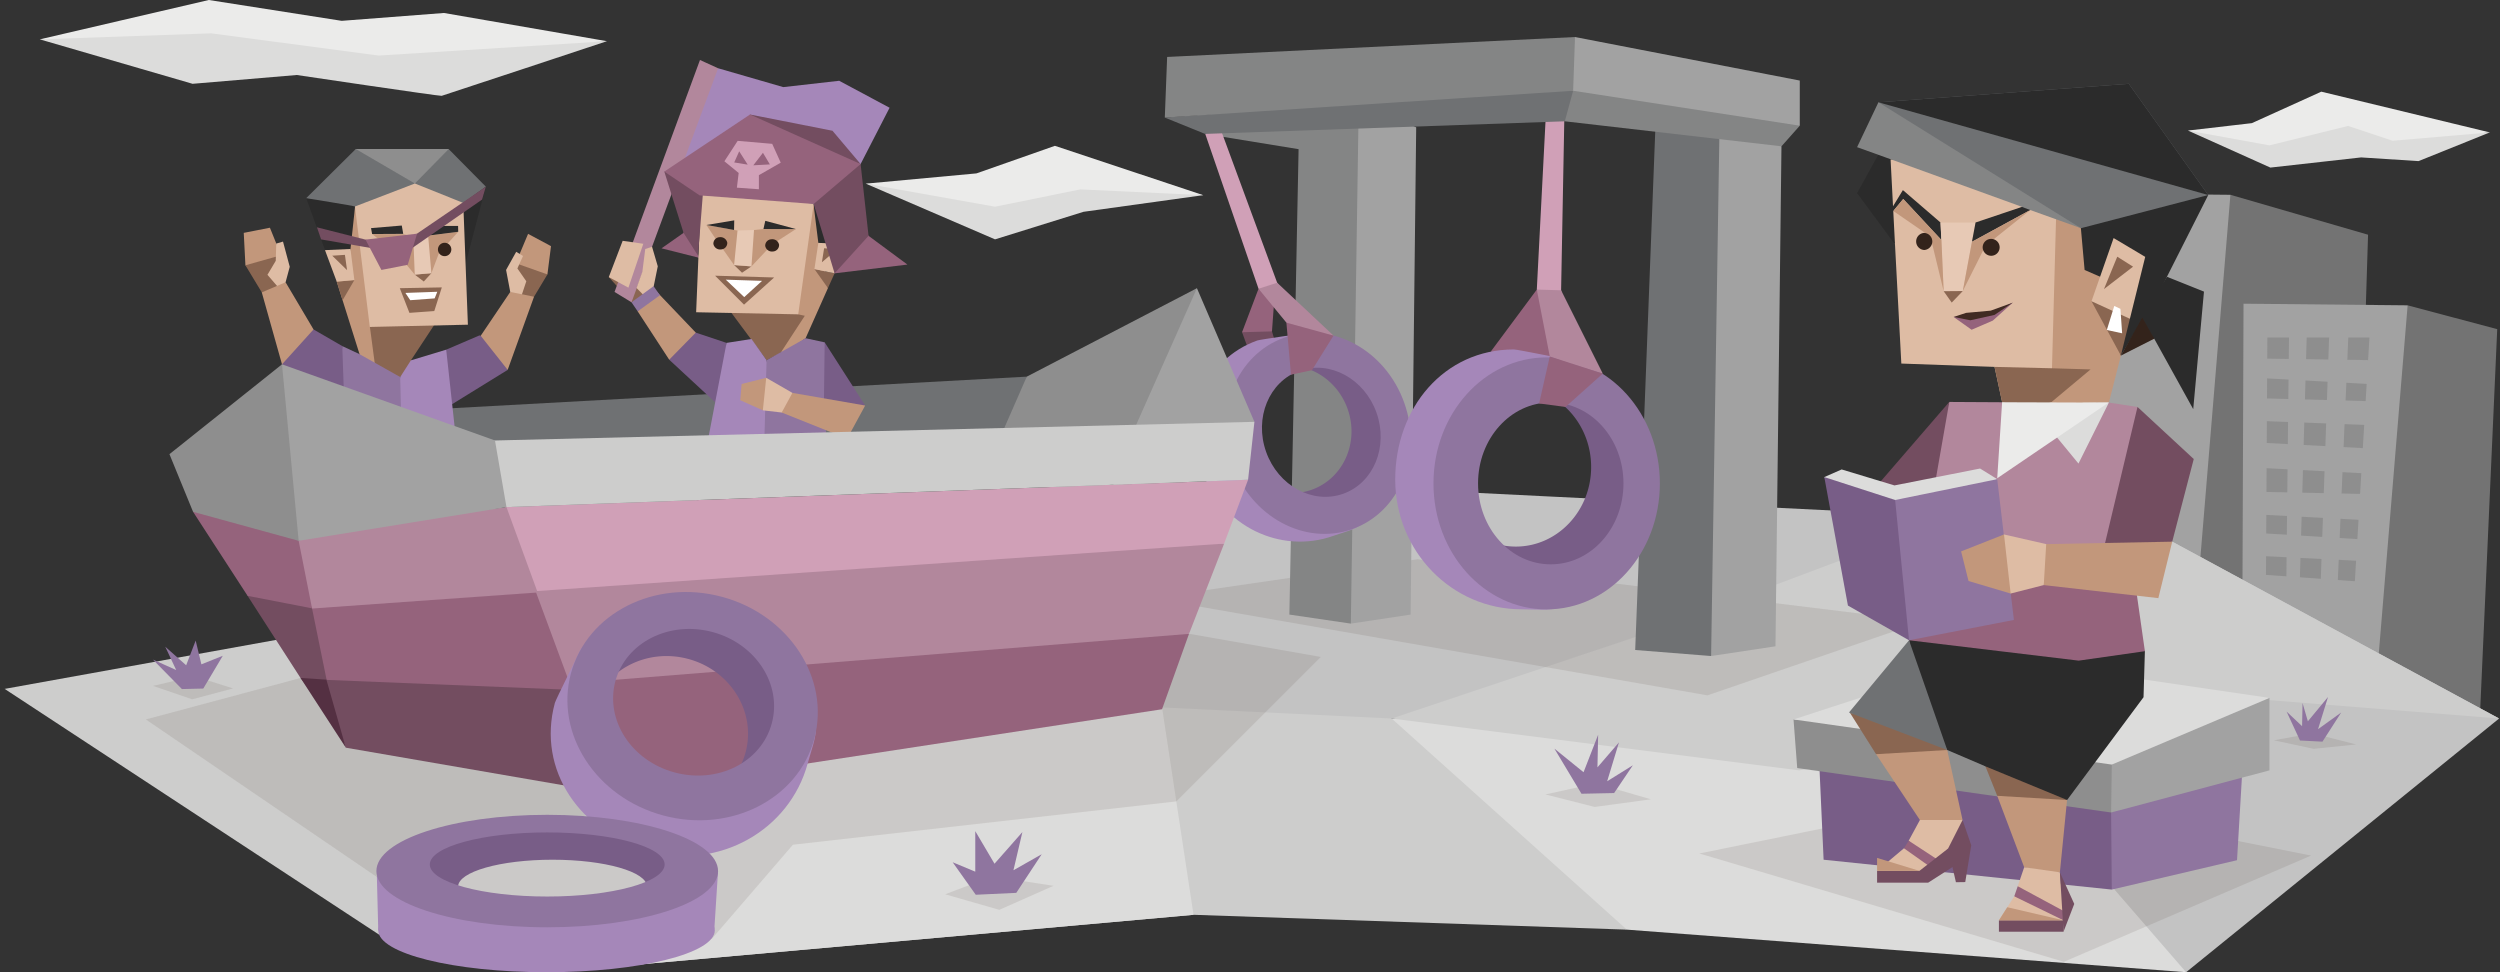 <svg id="ILLUSTRATION" xmlns="http://www.w3.org/2000/svg" viewBox="0 0 900 350"><rect x="0" y="0" width="900" height="350" fill="#333333" stroke="none"/><defs><style>.cls-1{fill:#737373;}.cls-2{fill:#a2a2a2;}.cls-3{fill:#8e8e8e;}.cls-4{fill:#dcdcdb;}.cls-5{fill:#ebebea;}.cls-6{fill:#c3c3c3;}.cls-7{fill:#cdcdcc;}.cls-22,.cls-8{fill:#33231b;}.cls-8{opacity:0.1;}.cls-9{fill:#8f759f;}.cls-10{fill:#848585;}.cls-11{fill:#d0a0b7;}.cls-12{fill:#734d60;}.cls-13{fill:#95637c;}.cls-14{fill:#a587b9;}.cls-15{fill:#785d87;}.cls-16{fill:#b2879c;}.cls-17{fill:#6f7173;}.cls-18{fill:#8a6651;}.cls-19{fill:#debca4;}.cls-20{fill:#2b2b2b;}.cls-21{fill:#c2977b;}.cls-23{fill:#e7c9b5;}.cls-24{fill:#fff;}.cls-25{fill:#543042;}.cls-26{fill:#412b23;}</style></defs><title>analysts_Debater_ENTP_parenthood</title><g id="buildings"><polygon class="cls-1" points="771.2 118.5 802.95 70.13 852.5 84.5 847.75 237 774.01 211.35 771.2 118.5"/><polygon class="cls-2" points="750.43 204.12 743.46 183.22 743.88 69.54 802.95 70.13 790.88 215.88 750.43 204.12"/><polygon class="cls-1" points="834.99 158.29 866.75 109.92 899 118.5 892.75 258.25 837.8 251.15 834.99 158.29"/><polygon class="cls-2" points="814.22 243.91 807.25 223.01 807.67 109.33 866.75 109.92 854.67 255.67 814.22 243.91"/><polygon class="cls-3" points="816.25 121.5 853 121.5 847.75 209.25 815.75 206.96 816.25 121.5"/><polygon class="cls-2" points="823.08 209.17 824.08 118.33 830.5 118.17 827.92 209.5 835.42 210.67 838.58 118.5 845.5 118.92 841.42 213.5 823.08 209.17"/><polygon class="cls-2" points="814.17 129.08 854.42 129.67 854.17 138.33 815.25 136.17 815.42 143.42 852.58 144.42 852.25 153 814.92 151.58 814.92 159.42 852.33 161.42 851.5 170.42 815 168.5 814.75 177.08 850.33 177.83 850 187.17 815.25 185.33 815 192 850 194.17 849.58 201.92 814.25 200.17 811 166.33 814.17 129.08"/></g><g id="clouds"><path class="cls-4" d="M835.67,38.67S821.67,49,820,49s-32.33-2-32.33-2l29.66,13.33L850,56.67,870.67,58l25.66-10.33L871,48.33Z"/><path class="cls-4" d="M80,6.33,14.33,14.17l55,16L106.83,27s51.5,7.67,52.17,7.5,59.5-19.67,59.5-19.67l-92.83-1.16Z"/><polygon class="cls-4" points="378.81 61.95 348.67 69.33 311.67 66.11 358.21 86.17 390.06 76.25 433.17 70.26 378.81 61.95"/><polygon class="cls-5" points="433.17 70.26 379.76 52.5 351.53 62.42 311.67 66.11 358.21 74.41 388.92 68.18 433.17 70.26"/><polygon class="cls-5" points="14.33 14.17 75.17 0 123 7.5 159.83 4.67 218.5 14.83 136.33 20 76 12 14.33 14.17"/><polygon class="cls-5" points="896.33 47.67 835.67 33 810.67 44.33 787.67 47 817 52.33 845.33 45.33 861.33 50.67 896.33 47.67"/></g><g id="ground"><polygon class="cls-6" points="782 195 899.67 258.67 787 350 491 240 782 195"/><polygon class="cls-4" points="490.33 298 501 258.67 646.33 258.67 755 272 761 320 787 350 585.67 334.67 490.33 298"/><polygon class="cls-7" points="488.33 228.67 501 258.67 647.67 277.33 816.33 252 899.67 258.67 782 195 652.5 187.5 488.33 228.67"/><polygon class="cls-6" points="473.67 300 501 258.67 594.17 227.5 704.33 186 492.5 175.5 388.33 178.67 349.67 296 473.67 300"/><polygon class="cls-7" points="181 239.33 210 349 429.67 329.33 585.67 334.67 501 258.67 418.33 254.67 181 239.33"/><polygon class="cls-4" points="181 239.33 157.75 320.5 210 349 429.67 329.33 418.33 254.67 181 239.33"/><polygon class="cls-7" points="316.33 217.33 221 289.5 165 311.75 136.5 336.5 1.67 248 227 207.33 316.33 217.33"/></g><g id="shadows"><polygon class="cls-8" points="170 227.5 52.5 259 161 333 256.25 338 285.45 304.1 423.5 288.5 475.5 236.5 339 212.5 170 227.5"/><polygon class="cls-8" points="611.75 307.25 743 346.25 832 308 718.75 285.5 611.75 307.25"/><polygon class="cls-8" points="414.33 215.33 614.67 250.33 692.33 223.67 510.33 201.33 414.33 215.33"/></g><g id="grass"><polygon class="cls-8" points="83.92 247.83 69.93 243.43 55.08 246.92 69.17 251.75 83.92 247.83"/><polygon class="cls-8" points="379.26 318.89 357.21 315.5 340.24 321.94 359.75 327.54 379.26 318.89"/><polyline class="cls-8" points="556.33 286 574.5 282 594.33 287.75 574.08 290.5 556.33 286"/><polygon class="cls-8" points="818.58 266.5 832.5 264 848.25 268 832.92 269.58 818.58 266.5"/><polygon class="cls-9" points="828 266.58 823.17 256.17 828.75 261.42 828.92 253.08 830.83 259.67 838.08 250.92 834.5 262.5 842.83 256.5 836.08 267 828 266.58"/><polygon class="cls-9" points="569.33 285.75 559.58 269.5 570.08 278 575.33 264.5 575.08 276.25 582.83 267.25 578.58 281.25 587.83 275.5 581.08 285.5 569.33 285.75"/><polygon class="cls-9" points="351.27 322.11 342.96 310.41 351.1 313.8 351.1 299.21 358.02 310.94 368.06 299.55 364.84 313.29 375.02 307.52 365.86 321.43 351.27 322.11"/><polygon class="cls-9" points="73.18 247.88 80.2 236.08 72.5 239.16 70.44 230.6 67.02 239.5 59.49 232.82 63.43 241.21 55.04 237.44 65.48 248.06 73.18 247.88"/></g><g id="wheels"><polygon class="cls-10" points="442.13 42.71 433.83 48.21 471.33 54.33 471.33 44 442.13 42.71"/><polygon class="cls-10" points="493.42 206.39 486.3 224.5 464.17 221.25 467.88 34.09 500.86 42.45 493.42 206.39"/><polygon class="cls-2" points="502.71 42.45 509.83 45.86 507.82 221.25 486.3 224.5 489.09 40.91 502.71 42.45"/><polygon class="cls-11" points="463.34 107.79 459.78 101.78 438.63 44.38 433.91 48.28 453.07 103.95 463.34 107.79"/><polygon class="cls-12" points="453.24 114.08 447.14 119.6 451.24 130.76 460.18 127.02 457.91 119.3 453.24 114.08"/><polygon class="cls-13" points="458.8 107.05 453.07 103.95 447.14 119.6 457.91 119.3 458.8 107.05"/><path class="cls-14" d="M465.53,183.46l-17.3-22.1L459,132.47l11.28-12.68c-1.06.27-16.58,2.41-17.63,2.78-19.09,6.78-26.79,27.51-19.84,47.11s28.07,30,47.16,23.24c3.35-1.19,7.46-2.14,10.2-4.14Z"/><path class="cls-15" d="M464.59,126.85a22.12,22.12,0,0,0-9.5,6.61c.56-.25,1.13-.49,1.71-.7,11.39-4,24.08,2.44,28.34,14.46s-1.51,25-12.9,29.08a21.1,21.1,0,0,1-14.92-.34c7.37,8.54,18.17,12.44,27.88,9,13.36-4.74,19.58-21.59,13.89-37.63S478,122.11,464.59,126.85Z"/><path class="cls-9" d="M462.34,121.54C445.24,127.61,436.85,148,443.6,167s26.09,29.55,43.19,23.49,25.5-26.42,18.75-45.46S479.45,115.48,462.34,121.54Zm21.2,56.22c-11,3.89-23.4-2.86-27.74-15.09s1.05-25.3,12-29.19,23.4,2.86,27.74,15.08S494.53,173.86,483.54,177.76Z"/><polygon class="cls-16" points="467.82 121.03 480.07 120.82 459.78 101.78 453.07 103.95 463.1 116.15 467.82 121.03"/><polygon class="cls-13" points="464.75 134.88 472.31 133.27 480.07 120.82 463.1 116.15 464.75 134.88"/><polygon class="cls-17" points="623.67 225.5 616 236.17 588.67 234 596.17 40 631.67 49 623.67 225.5"/><polygon class="cls-2" points="633.67 49 641.33 52.67 639.17 232.67 616 236.17 619 47.33 633.67 49"/><polygon class="cls-10" points="549 23.33 563.33 43.67 641.33 52.67 647.92 45.25 623 29 549 23.33"/><polygon class="cls-11" points="563.67 113 562 104.5 563.42 28.5 557.17 28.5 553.25 104.25 563.67 113"/><polygon class="cls-13" points="567.5 130.75 553.25 104.25 536.63 126.63 551.83 128.5 567.5 130.75"/><path class="cls-14" d="M534.86,202.36l-11.07-33L548.32,140l18.44-10.14c-1.35-.12-20.38-4.06-21.76-4.06-25.12,0-42.72,21-42.72,46.84s20.36,46.71,45.49,46.71c4.41,0,9.61.59,13.64-.61Z"/><path class="cls-15" d="M557.23,135.79a27.47,27.47,0,0,0-13.85,3.8c.76-.07,1.52-.11,2.3-.11,15,0,27.13,12.82,27.13,28.64s-12.15,28.65-27.13,28.65a26.19,26.19,0,0,1-17.3-6.58c5.07,13,16.08,22.06,28.85,22.06,17.59,0,31.84-17.11,31.84-38.23S574.82,135.79,557.23,135.79Z"/><path class="cls-9" d="M556.8,128.66c-22.51,0-40.75,20.31-40.75,45.36s18.24,45.36,40.75,45.36,40.75-20.3,40.75-45.36S579.31,128.66,556.8,128.66Zm1.48,74.5c-14.46,0-26.18-13-26.18-29.14s11.72-29.13,26.18-29.13,26.17,13,26.17,29.13S572.73,203.16,558.28,203.16Z"/><polygon class="cls-16" points="563.42 130.33 577 134.5 562 104.5 553.25 104.25 557.92 128.33 563.42 130.33"/><polygon class="cls-13" points="554.08 145.25 563.58 146.5 577 134.5 557.92 128.33 554.08 145.25"/><polygon class="cls-17" points="555.08 31.75 566.33 32.67 563.33 43.67 433.83 48.21 419.33 42.33 555.08 31.75"/><polygon class="cls-2" points="555.33 26.67 567 13.33 647.92 29 647.92 45.25 566.33 32.67 555.33 26.67"/><polygon class="cls-10" points="420.17 20.5 567 13.33 566.33 32.67 419.33 42.33 420.17 20.5"/></g><g id="ship"><polygon class="cls-14" points="254.43 27.65 258.52 24.57 281.98 31.36 302.11 29.08 320.25 38.79 309.82 59.06 290.98 75.62 239.15 64.34 254.43 27.65"/><polygon class="cls-17" points="370.5 167.85 369.64 135.59 130.65 148.72 192.9 187.27 370.5 167.85"/><polygon class="cls-2" points="425.32 173.56 451.59 151.86 430.89 103.75 373.64 161 401.34 174.7 425.32 173.56"/><polygon class="cls-3" points="397.06 179.84 430.89 103.75 369.64 135.59 354.51 170.14 397.06 179.84"/><polygon class="cls-18" points="232.67 96.31 231.74 92.54 219.16 99.75 227.34 108.82 234.09 105.75 232.67 96.31"/><polygon class="cls-16" points="227.34 108.82 258.52 24.57 251.99 21.6 221.23 105.1 227.34 108.82"/><polygon class="cls-13" points="248.22 78.05 246.08 83.83 238.15 89.4 258.5 94.54 248.22 78.05"/><polygon class="cls-19" points="235.49 110.13 235.2 103.73 236.8 95.87 234.74 88.83 232.29 89.65 231.25 97.83 229.16 103.68 235.49 110.13"/><polygon class="cls-15" points="284.17 135.54 296.88 123.25 311.46 145.99 293.96 149.48 284.17 135.54"/><polygon class="cls-15" points="261.56 123.44 250.48 119.74 240.72 120.45 240.91 129.49 260.97 148.07 261.56 123.44"/><polygon class="cls-10" points="257.29 81.08 273.13 49.35 302.71 59.07 293.55 80.16 257.29 81.08"/><polygon class="cls-17" points="255.62 73.01 244.16 64.14 273.13 49.35 270.81 80.5 255.62 73.01"/><polygon class="cls-15" points="302.52 203.62 289.23 207.12 289.52 209.62 306.7 209.34 306.6 207.24 302.52 203.62"/><polygon class="cls-15" points="244.01 202.66 236.14 204.85 236.17 206.98 257.97 207.12 258.06 204.77 244.01 202.66"/><polygon class="cls-9" points="236.14 204.85 248.25 197.73 248.53 197.28 257.49 195.59 258.22 198.37 258.1 204.77 236.14 204.85"/><polygon class="cls-9" points="289.23 207.12 293.86 199.52 296.18 193.52 302.46 199.1 302.91 199.3 306.6 207.24 289.23 207.12"/><polygon class="cls-20" points="253.54 162.41 250.61 181.65 256.66 188.69 266.19 186.79 274.19 175.51 281.17 164.6 254.62 159.69 253.54 162.41"/><polygon class="cls-20" points="250.61 181.65 248.25 197.73 258.22 198.37 266.19 186.79 250.61 181.65"/><polygon class="cls-20" points="300.71 185.89 298.42 166.96 294.27 164.61 281.71 165.16 280.69 166.31 278.69 166.87 273.11 173.74 274.19 175.51 285.25 188.97 292.23 192.31 300.71 185.89"/><polygon class="cls-20" points="302.91 199.3 300.71 185.89 285.25 188.97 293.86 199.52 302.91 199.3"/><polygon class="cls-20" points="260.65 155.37 253.54 162.41 274.19 175.51 298.42 166.96 260.65 155.37"/><polygon class="cls-21" points="290.02 121.76 298.06 103.71 292.92 73.43 291.26 76.94 285.76 113.93 282.67 122.14 280.58 128.42 290.02 121.76"/><polygon class="cls-18" points="275.97 129.67 263.34 112.66 264.81 111.8 285.89 112.27 287.32 113.16 289.73 113.68 280.96 127.11 275.97 129.67"/><polygon class="cls-20" points="251.9 93.77 244.16 64.14 252.5 66.59 253.19 68.05 252.69 71.54 251.9 93.77"/><polygon class="cls-19" points="252.5 66.59 250.61 112.41 287.36 113.16 292.92 73.43 252.5 66.59"/><polygon class="cls-18" points="298.06 103.71 300.45 98.4 293.19 96.87 298.06 103.71"/><path class="cls-20" d="M310.54,74l-7.83-14.88S293,73.26,292.92,73.43s1.68,14,1.68,14l6,2.66,3.49-2.28Z"/><polygon class="cls-19" points="293.19 96.87 300.45 98.4 304.14 87.82 294.6 87.44 293.19 96.87"/><polygon class="cls-18" points="295.88 94.42 296.68 89.38 301.44 89.66 295.88 94.42"/><polygon class="cls-21" points="264.28 95.42 257.85 86.32 254.29 81 265.51 83 267.6 85.38 271.44 82.81 274.84 82.45 286.53 82.46 278.02 87.95 270.52 95.9 264.28 95.42"/><path class="cls-22" d="M280.47,88.11a2.34,2.34,0,0,1-2.25,2.43,2.46,2.46,0,0,1-2.74-2,2.29,2.29,0,0,1,2.26-2.4A2.45,2.45,0,0,1,280.47,88.11Z"/><polygon class="cls-18" points="267.13 98.18 264.28 95.42 270.52 95.9 267.13 98.18"/><polygon class="cls-23" points="265.51 83 264.28 95.42 270.52 95.9 271.44 82.81 265.51 83"/><polygon class="cls-20" points="264.26 82.79 264.33 79.33 254.29 81 264.26 82.79"/><polygon class="cls-20" points="274.84 82.45 275.5 79.5 286.53 82.46 274.84 82.45"/><polygon class="cls-18" points="257.43 99.25 278.7 99.89 267.85 109.67 257.43 99.25"/><polygon class="cls-14" points="261.56 123.44 270.54 122.03 275.97 129.67 277.58 137.97 278.51 139.47 277.27 162.57 275.01 164.16 254.62 159.69 261.56 123.44"/><polygon class="cls-9" points="290.02 121.76 296.88 123.25 296.59 146.88 298.42 166.96 275.01 164.16 275.97 129.67 290.02 121.76"/><path class="cls-22" d="M261.82,87.39a2.34,2.34,0,0,1-2.27,2.41,2.45,2.45,0,0,1-2.73-2,2.32,2.32,0,0,1,2.26-2.41A2.48,2.48,0,0,1,261.82,87.39Z"/><polygon class="cls-24" points="261.28 100.68 274.35 101.11 267.92 106.96 261.28 100.68"/><polygon class="cls-21" points="235.2 103.73 250.48 119.74 240.91 129.49 229.56 112.08 235.2 103.73"/><polygon class="cls-9" points="229.56 112.08 237.58 106.29 235.29 103.02 227.34 108.82 229.56 112.08"/><polygon class="cls-13" points="307.54 77.41 312.68 84.9 326.67 95.25 300.45 98.4 307.54 77.41"/><polygon class="cls-12" points="268.56 51.49 269.99 41.22 299.69 47.07 309.82 59.06 268.56 51.49"/><polygon class="cls-12" points="296.12 64.34 309.82 59.06 312.68 84.9 300.45 98.4 292.92 73.43 296.12 64.34"/><polygon class="cls-12" points="253.86 59.35 239.15 61.77 246.08 83.83 251.29 92.04 253.86 59.35"/><polygon class="cls-13" points="251.86 70.34 292.92 73.43 309.82 59.06 269.99 41.22 239.15 61.77 251.86 70.34"/><polygon class="cls-11" points="265.56 50.71 277.99 51.78 281.06 58.56 273.2 63.06 273.2 68.13 265.28 67.56 265.92 62.27 260.78 58.06 265.56 50.71"/><polygon class="cls-13" points="266.11 54.47 264.32 58.48 269.17 59.27 266.11 54.47"/><polygon class="cls-13" points="274.66 55 271.19 59.51 277.15 59.19 274.66 55"/><polygon class="cls-21" points="277.56 139.51 275.84 136.01 266.99 138.23 266.49 144.08 274.63 147.72 277.56 139.51"/><polygon class="cls-19" points="288.05 146.58 285.27 141.44 275.84 136.01 274.63 147.72 281.41 148.51 288.05 146.58"/><polygon class="cls-21" points="285.27 141.44 311.46 145.99 304.97 157.93 281.41 148.51 285.27 141.44"/><polygon class="cls-19" points="226.23 103.56 219.16 99.75 224.16 86.69 231.59 87.76 226.23 103.56"/><polygon class="cls-21" points="91.46 98.18 88.35 95.5 87.75 83.83 97.17 81.98 100.74 90.83 96.28 99.57 91.46 98.18"/><polygon class="cls-18" points="100.88 91.97 88.35 95.5 94.24 105.25 101.09 103.75 100.88 91.97"/><polygon class="cls-19" points="100.99 104.39 102.81 101.61 104.31 96.04 101.88 86.97 99.45 87.69 99.27 93.9 96.28 98.93 100.99 104.39"/><polygon class="cls-21" points="116.08 133.73 112.87 118.6 102.81 101.61 94.24 105.25 101.52 131.16 116.08 133.73"/><polygon class="cls-21" points="191.93 100.82 197.07 98.79 198.36 88.61 190.11 84.19 184.97 96.43 191.93 100.82"/><polygon class="cls-18" points="184.22 97.82 186.15 94.93 197.07 98.79 192.25 106.82 184.76 110.03 184.22 97.82"/><polygon class="cls-19" points="185.94 111.85 183.69 105.1 182.19 97.18 185.83 90.65 188.29 92.15 186.26 96.64 189.47 101.25 185.94 111.85"/><polygon class="cls-3" points="160.34 59.92 161.63 53.64 128.08 53.64 129.51 80.19 160.34 59.92"/><polygon class="cls-15" points="123.22 124.59 112.87 118.6 101.52 131.16 129.15 151.5 123.22 124.59"/><polygon class="cls-15" points="147.14 155.15 160.63 125.88 172.62 120.74 177.6 122.52 182.76 133.16 147.14 155.15"/><polygon class="cls-17" points="149.35 66.06 128.08 53.64 110.23 71.34 127.19 81.68 149.35 66.06"/><polygon class="cls-17" points="164.48 77.19 174.91 67.2 161.52 53.67 149.35 66.06 164.48 77.19"/><polygon class="cls-15" points="118.56 216.46 131.33 220.28 131.05 223.01 114.55 222.7 114.64 220.41 118.56 216.46"/><polygon class="cls-15" points="174.78 215.41 182.34 217.8 182.31 220.13 161.37 220.28 161.28 217.71 174.78 215.41"/><polygon class="cls-9" points="182.34 217.8 170.71 210.03 170.43 209.53 161.83 207.7 161.12 210.73 161.25 217.71 182.34 217.8"/><polygon class="cls-9" points="131.33 220.28 126.89 211.99 124.65 205.43 118.62 211.53 118.19 211.74 114.64 220.41 131.33 220.28"/><polygon class="cls-20" points="165.62 171.47 168.44 192.48 162.62 200.16 153.47 198.08 145.78 185.77 139.07 173.86 164.58 168.5 165.62 171.47"/><polygon class="cls-20" points="168.44 192.48 170.71 210.03 161.12 210.73 153.47 198.08 168.44 192.48"/><polygon class="cls-20" points="120.3 197.1 122.5 176.44 126.48 173.87 138.55 174.47 139.53 175.73 141.46 176.34 146.82 183.84 145.78 185.77 135.16 200.47 128.45 204.12 120.3 197.1"/><polygon class="cls-20" points="118.19 211.74 120.3 197.1 135.16 200.47 126.89 211.99 118.19 211.74"/><polygon class="cls-20" points="158.79 163.79 165.62 171.47 145.78 185.77 122.5 176.44 158.79 163.79"/><polygon class="cls-21" points="129.58 127.95 121.22 101.39 127.78 74.34 129.38 78.16 134.66 118.55 137.63 127.51 140.39 140.15 129.58 127.95"/><polygon class="cls-18" points="144.07 135.73 149.42 131.16 147.92 129.73 156.21 117.16 154.79 116.22 134.54 116.74 133.17 117.71 136.22 140.69 144.07 135.73"/><polygon class="cls-20" points="167.2 96.53 174.91 67.2 166.77 73.05 157.49 80.62 159.06 82.48 167.2 96.53"/><polygon class="cls-19" points="166.77 73.05 168.44 116.89 133.13 117.7 127.78 74.34 149.35 66.06 166.77 73.05"/><polygon class="cls-18" points="123.33 108.1 121.22 101.39 127.57 100.83 123.33 108.1"/><path class="cls-20" d="M117,90.05l-6.77-18.71s17.5,2.81,17.56,3-1.62,15.29-1.62,15.29l-2.09,9.26Z"/><polygon class="cls-19" points="127.57 100.83 121.22 101.39 117 90.05 126.17 89.63 127.57 100.83"/><polygon class="cls-18" points="124.94 97.25 124.17 91.75 119.6 92.05 124.94 97.25"/><polygon class="cls-21" points="155.3 98.35 158.01 91.17 164.96 83.44 154.12 84.78 152.12 87.38 148.6 85.05 145.26 84.31 133.96 84.25 143.23 91.55 149.31 98.86 155.3 98.35"/><path class="cls-22" d="M139.74,90.36A2.48,2.48,0,0,0,141.91,93a2.43,2.43,0,1,0-2.17-2.66Z"/><polygon class="cls-18" points="152.56 101.35 155.3 98.35 149.31 98.86 152.56 101.35"/><polygon class="cls-23" points="154.12 84.78 155.3 98.35 149.31 98.86 148.78 85.22 154.12 84.78"/><polygon class="cls-20" points="154.98 84.69 154.78 81.33 164.91 81.33 164.96 83.44 154.98 84.69"/><polygon class="cls-20" points="145.16 84.19 144.64 81.19 133.57 82.12 133.96 84.25 145.16 84.19"/><polygon class="cls-18" points="159.06 103.46 143.93 103.75 147.39 112.63 156.34 111.98 159.06 103.46"/><polygon class="cls-14" points="160.63 125.88 147.92 129.73 144.07 135.73 142.52 144.79 141.63 146.43 142.82 171.64 145 173.39 165.62 171.47 160.63 125.88"/><polygon class="cls-9" points="129.47 127.52 123.22 124.59 124.26 154.52 122.5 176.44 145 173.39 144.07 135.73 129.47 127.52"/><path class="cls-22" d="M157.67,89.58a2.41,2.41,0,1,0,2.63-2.17A2.42,2.42,0,0,0,157.67,89.58Z"/><polygon class="cls-24" points="145.94 105.45 157.43 105.04 156.47 107.42 147.69 108.07 145.94 105.45"/><polygon class="cls-21" points="183.69 105.1 173.05 120.88 182.76 133.16 192.25 106.82 183.69 105.1"/><polygon class="cls-12" points="142.07 88.4 147.49 85.9 174.91 67.2 173.55 71.84 147 90.26 142.07 88.4"/><polygon class="cls-12" points="142.43 88.76 131.58 86.26 114.09 81.83 115.59 86.19 139.74 90.36 142.43 88.76"/><polygon class="cls-13" points="131.58 86.26 150.14 84.12 146.78 95.33 137.31 97.18 131.58 86.26"/><polygon class="cls-13" points="149.49 197.12 182.33 182.56 428.04 228.19 418.33 255.33 220 285.67 149.49 197.12"/><polygon class="cls-16" points="149.49 197.12 182.33 182.56 440.69 195.69 428.04 228.19 193 247 149.49 197.12"/><polygon class="cls-11" points="149.49 197.12 182.33 182.56 449.31 172.71 440.69 195.69 190 213 149.49 197.12"/><polygon class="cls-16" points="104 192 120.8 260.51 220 285.67 182.33 182.56 104 192"/><polygon class="cls-13" points="108.67 219.33 120.8 260.51 212 264.67 193 213.33 108.67 219.33"/><polygon class="cls-12" points="115.33 244.67 124.5 269.17 220 285.67 205.33 248.33 115.33 244.67"/><polygon class="cls-12" points="89.13 214.5 108.19 244.06 120.8 260.51 117.56 244.65 112.33 219 89.25 173.63 89.13 214.5"/><polygon class="cls-25" points="108.19 244.06 124.5 269.17 117.5 244.67 108.19 244.06"/><polygon class="cls-13" points="69.5 184.25 89.13 214.5 112.33 219 107.52 194.69 182.04 164.57 69.5 184.25"/><polygon class="cls-7" points="134.5 167.99 178.19 158.57 451.59 151.86 449.31 172.71 182.33 182.56 134.5 167.99"/><polygon class="cls-2" points="75.68 173.56 101.52 131.16 178.19 158.57 182.33 182.56 107.52 194.69 75.68 173.56"/><polygon class="cls-3" points="61 163.5 101.52 131.16 107.52 194.69 69.5 184.25 61 163.5"/></g><g id="chair"><polygon class="cls-15" points="770 278 760.25 320.25 656.5 309.5 654.75 270.75 770 278"/><polygon class="cls-9" points="807.67 270 805.33 309.67 760.25 320.25 760 292.5 807.67 270"/><polygon class="cls-3" points="766.5 267.25 772.92 286.08 760 292.5 647 276.5 645.67 259 766.5 267.25"/><polygon class="cls-2" points="787.33 252.33 817 251.25 817 277.33 760 292.5 760.25 275.25 787.33 252.33"/><polygon class="cls-4" points="817 251.25 715.33 236.33 645.67 259 760.25 275.25 817 251.25"/></g><g id="Layer_11" data-name="Layer 11"><path class="cls-14" d="M257.33,334.92c0,8.33-27.12,15.08-60.58,15.08s-60.58-6.75-60.58-15.08,26.62-10.42,60.08-10.42S257.33,326.59,257.33,334.92Z"/><polygon class="cls-14" points="151.83 312.5 140.67 310.5 135.67 315.5 136.17 334.92 228.17 342.67 257.17 334.33 258.5 313.58 232.33 327.17 173.5 329.17 151.83 312.5"/><path class="cls-14" d="M271,282.79l-34.75,2.08-21.92-31.32-5-20.44c-.47,1.27-9.22,18.61-9.58,19.95-6.55,24.25,9.18,46.72,34.09,53.44s50.41-7.49,56.95-31.74c1.15-4.26,3.07-9.13,3-13.34Z"/><path class="cls-15" d="M212.54,243.84a27.43,27.43,0,0,0,.06,14.36c.13-.75.29-1.5.49-2.24,3.9-14.47,19.45-22.85,34.72-18.73s24.49,19.19,20.59,33.65a26.19,26.19,0,0,1-10.86,15c13.9-1.5,25.49-9.78,28.82-22.11,4.58-17-8.23-35.2-28.61-40.7S217.12,226.86,212.54,243.84Z"/><path class="cls-9" d="M205.54,242.4c-5.86,21.73,9,44.63,33.18,51.16s48.55-5.8,54.41-27.52-9-44.64-33.17-51.17S211.41,220.67,205.54,242.4Zm72.31,18c-3.76,14-19.41,21.88-35,17.68s-25.07-18.9-21.31-32.86,19.42-21.87,35-17.68S281.62,246.43,277.85,260.38Z"/><path class="cls-15" d="M196.88,296.38c-26.24,0-47.5,7.19-47.5,16.06C149.38,319.8,164,326,184,327.9c-11.3-1.57-19.09-4.88-19.09-8.71,0-5.35,15.2-9.69,34-9.69s34,4.34,34,9.69c0,2.36-3,4.52-7.88,6.2,11.78-2.92,19.43-7.63,19.43-12.95C244.38,303.57,223.11,296.38,196.88,296.38Z"/><path class="cls-9" d="M197,293.33c-34,0-61.5,9.07-61.5,20.25S163,333.83,197,333.83s61.5-9.06,61.5-20.25S231,293.33,197,293.33Zm0,29.42c-23.34,0-42.27-5.17-42.27-11.54s18.93-11.54,42.27-11.54,42.27,5.16,42.27,11.54S220.34,322.75,197,322.75Z"/></g><g id="main_character" data-name="main character"><polygon class="cls-21" points="744.67 282.67 741.56 314.03 737.52 314.32 728.71 312.21 719 286.5 726.33 273 744.67 282.67"/><polygon class="cls-21" points="701 270 697.33 254.67 675.38 271.5 691.17 295.2 696 296.62 706.52 295.2 701 270"/><polygon class="cls-18" points="744.16 288 728.94 270.04 714.75 275.88 719 286.5 744.16 288"/><polygon class="cls-18" points="666 256.63 683.1 259.67 701 270 675.38 271.5 666 256.63"/><polygon class="cls-12" points="704.13 317.6 707.49 317.55 709.65 304.3 706.52 295.2 699.7 300.6 701.46 305.89 704.13 317.6"/><polygon class="cls-19" points="728.71 312.21 726.38 319.04 732.18 325.81 742.7 327.85 741.56 314.03 728.71 312.21"/><polygon class="cls-13" points="742.7 327.85 726.38 319.04 725.13 322.68 728.42 327.85 742.87 331.32 742.7 327.85"/><polygon class="cls-19" points="742.87 331.32 725.13 322.68 719.61 331.32 728.31 333.03 742.87 331.32"/><polygon class="cls-19" points="691.17 295.2 687.13 302.65 691.74 307.82 698.84 310.32 706.52 295.2 691.17 295.2"/><polygon class="cls-13" points="698.84 310.32 687.13 302.65 685.42 305.38 688.49 310.15 696.91 312.66 698.84 310.32"/><polygon class="cls-19" points="696.91 313.51 685.42 305.38 675.75 313.51 686.96 315.22 696.91 313.51"/><polygon class="cls-12" points="742.87 331.32 742.87 335.42 719.61 335.42 719.61 331.32 742.87 331.32"/><polygon class="cls-12" points="701.29 305.49 703.16 307.43 703.34 311.86 694.12 317.77 675.75 317.77 675.75 313.51 691 313.51 701.29 305.49"/><polygon class="cls-21" points="691 313.51 675.75 308.85 675.75 313.51 691 313.51"/><polygon class="cls-21" points="722.62 326.6 742.87 331.32 719.61 331.32 722.62 326.6"/><polygon class="cls-20" points="683.91 246.03 696.75 258.75 714.75 275.88 744.16 288 771.67 251 772.16 234.43 756.24 221.58 683.91 246.03"/><polygon class="cls-20" points="714.75 275.88 701 270 690.5 254.75 687.25 230.5 716.25 207.5 748.33 237.83 714.75 275.88"/><polygon class="cls-17" points="701 270 665.63 256.5 687.25 230.5 701 270"/><polygon class="cls-20" points="758.29 127.24 763.52 128.01 769.15 118.71 779.17 112.12 775.8 108.14 794.97 70.21 766.36 30.17 740.54 65.32 747.71 66.23 734.92 97.84 745.89 117.58 750.44 115.13 758.29 127.24"/><polygon class="cls-19" points="680.61 57.35 675.04 66.45 682.2 88.01 684.48 130.88 718.03 132.08 723.37 156.76 755.96 156.76 751.46 116.72 745.66 114.33 745.26 93.24 747.71 66.23 680.61 57.35"/><polygon class="cls-21" points="759.2 144.93 763.52 128.01 759.77 115.13 757.43 100.23 750.46 97.19 749.93 91.3 747.71 66.23 740.54 65.32 738.38 144.87 744.87 150.27 759.2 144.93"/><polygon class="cls-17" points="686.69 52.18 680.27 50.48 676.23 36.83 766.36 30.17 794.97 70.21 749.13 82.15 686.69 52.18"/><polygon class="cls-20" points="698.58 80.1 685.04 68.44 681.46 74.3 679.87 76.06 681.58 75.95 685.16 71.63 698.92 86.41 698.58 80.1"/><polygon class="cls-23" points="698.58 80.1 699.72 104.84 706.6 104.78 711.2 80.1 698.58 80.1"/><polygon class="cls-20" points="709.9 87.04 730.88 75.61 731.79 73.5 727.92 74.47 711.2 80.1 709.9 87.04"/><polygon class="cls-18" points="702.62 108.93 699.72 104.84 706.6 104.78 702.62 108.93"/><polygon class="cls-21" points="694.94 85.16 699.72 104.84 698.92 86.41 685.16 71.63 681.58 75.95 694.94 85.16"/><polygon class="cls-21" points="706.6 104.78 714.78 88.46 730.88 75.61 709.9 87.04 706.6 104.78"/><polygon class="cls-13" points="703.3 114.11 717.4 112.34 724.62 108.93 717.4 115.42 709.78 118.71 703.3 114.11"/><polygon class="cls-26" points="724.62 108.93 718.03 113.37 709.33 115.3 703.3 114.11 707.79 112.63 716.66 111.83 724.62 108.93"/><polygon class="cls-18" points="718.03 132.08 738.83 132.58 752.6 132.99 738.38 144.87 731.56 146.86 720.76 144.81 718.03 132.08"/><polygon class="cls-18" points="766.76 114.76 761.98 103.44 752.94 108.45 763.52 128.01 764.43 124.26 766.76 114.76"/><polygon class="cls-19" points="752.94 108.45 760.9 85.7 772.28 92.47 766.76 114.76 758.8 111.12 752.94 108.45"/><polygon class="cls-18" points="757.43 104.07 767.9 96 762.21 92.41 757.43 104.07"/><polygon class="cls-20" points="793.43 104.98 789.56 147.29 775.52 121.93 769.15 122.1 771.35 113.82 780.1 99.64 793.43 104.98"/><polygon class="cls-22" points="763.52 128.01 771.23 114.28 773.24 117.89 775.52 121.93 763.52 128.01"/><polygon class="cls-20" points="668.55 69.53 676.17 55.71 678.9 55.59 680.61 57.35 682.2 88.01 668.55 69.53"/><polygon class="cls-10" points="749.13 82.15 730.88 75.61 728.89 74.87 727.92 74.47 678.5 56.56 668.55 52.98 676.23 36.83 749.13 82.15"/><polygon class="cls-20" points="794.97 70.21 766.36 30.17 676.23 36.83 794.97 70.21"/><polygon class="cls-16" points="724.33 152.33 720.76 144.81 701.76 144.7 692.15 170.91 694.03 188.6 688.5 209.25 718.54 233.24 771.25 186.75 769.5 146.5 759.2 144.93 729.33 151.83 722 155.67 724.33 152.33"/><path class="cls-12" d="M667.82,184c.9.23,1.13.46,2,.69,3.13.91,6.77,2.1,10,2.73,2.67.45,5.91-.29,8.59.17,1.87.34,3.64.68,5.57,1l3-16.66,4.77-27.24Z"/><polygon class="cls-13" points="692.5 198.5 687.25 230.5 748.33 237.83 772.16 234.43 767 198.25 692.5 198.5"/><polygon class="cls-24" points="763.35 111.18 763.97 119.99 758.46 118.8 761.13 110.15 763.35 111.18"/><path class="cls-22" d="M692.72,83.85a3.08,3.08,0,0,1,0,6.15,3.08,3.08,0,0,1,0-6.15Z"/><path class="cls-22" d="M716.83,86a3,3,0,0,1,0,6.08,3.08,3.08,0,0,1-3.07-3A3.05,3.05,0,0,1,716.83,86Z"/><polygon class="cls-12" points="741.56 314.03 746.73 325.41 742.87 335.42 741.56 314.03"/><polygon class="cls-12" points="789.75 165.25 782 195 739.12 206.37 756.75 200 769.5 146.5 789.75 165.25"/><polygon class="cls-4" points="665.67 189.67 656.75 171.75 663 169 682 174.75 712.83 168.67 719 172.5 676 197 665.67 189.67"/><polygon class="cls-9" points="670.83 201.67 682.25 180 719 172.5 725 223.17 687.25 230.5 670.83 201.67"/><polygon class="cls-15" points="656.75 171.75 665.25 218 687.25 230.5 682.25 180 656.75 171.75"/><polygon class="cls-21" points="732.83 202.5 736.63 195.88 782 195 777 215.33 735.75 210.63 732.83 202.5"/><polygon class="cls-19" points="713 203.38 721.44 192.41 736.63 195.88 735.75 210.63 723.83 213.67 713 203.38"/><polygon class="cls-21" points="706 198.5 721.44 192.41 723.83 213.67 708.67 209.17 706 198.5"/><polygon class="cls-4" points="759.22 144.87 749.83 145 734.38 150 748.25 166.88 759.22 144.87"/><polygon class="cls-5" points="719 172.17 720.76 144.81 759.06 144.94 719 172.17"/></g></svg>